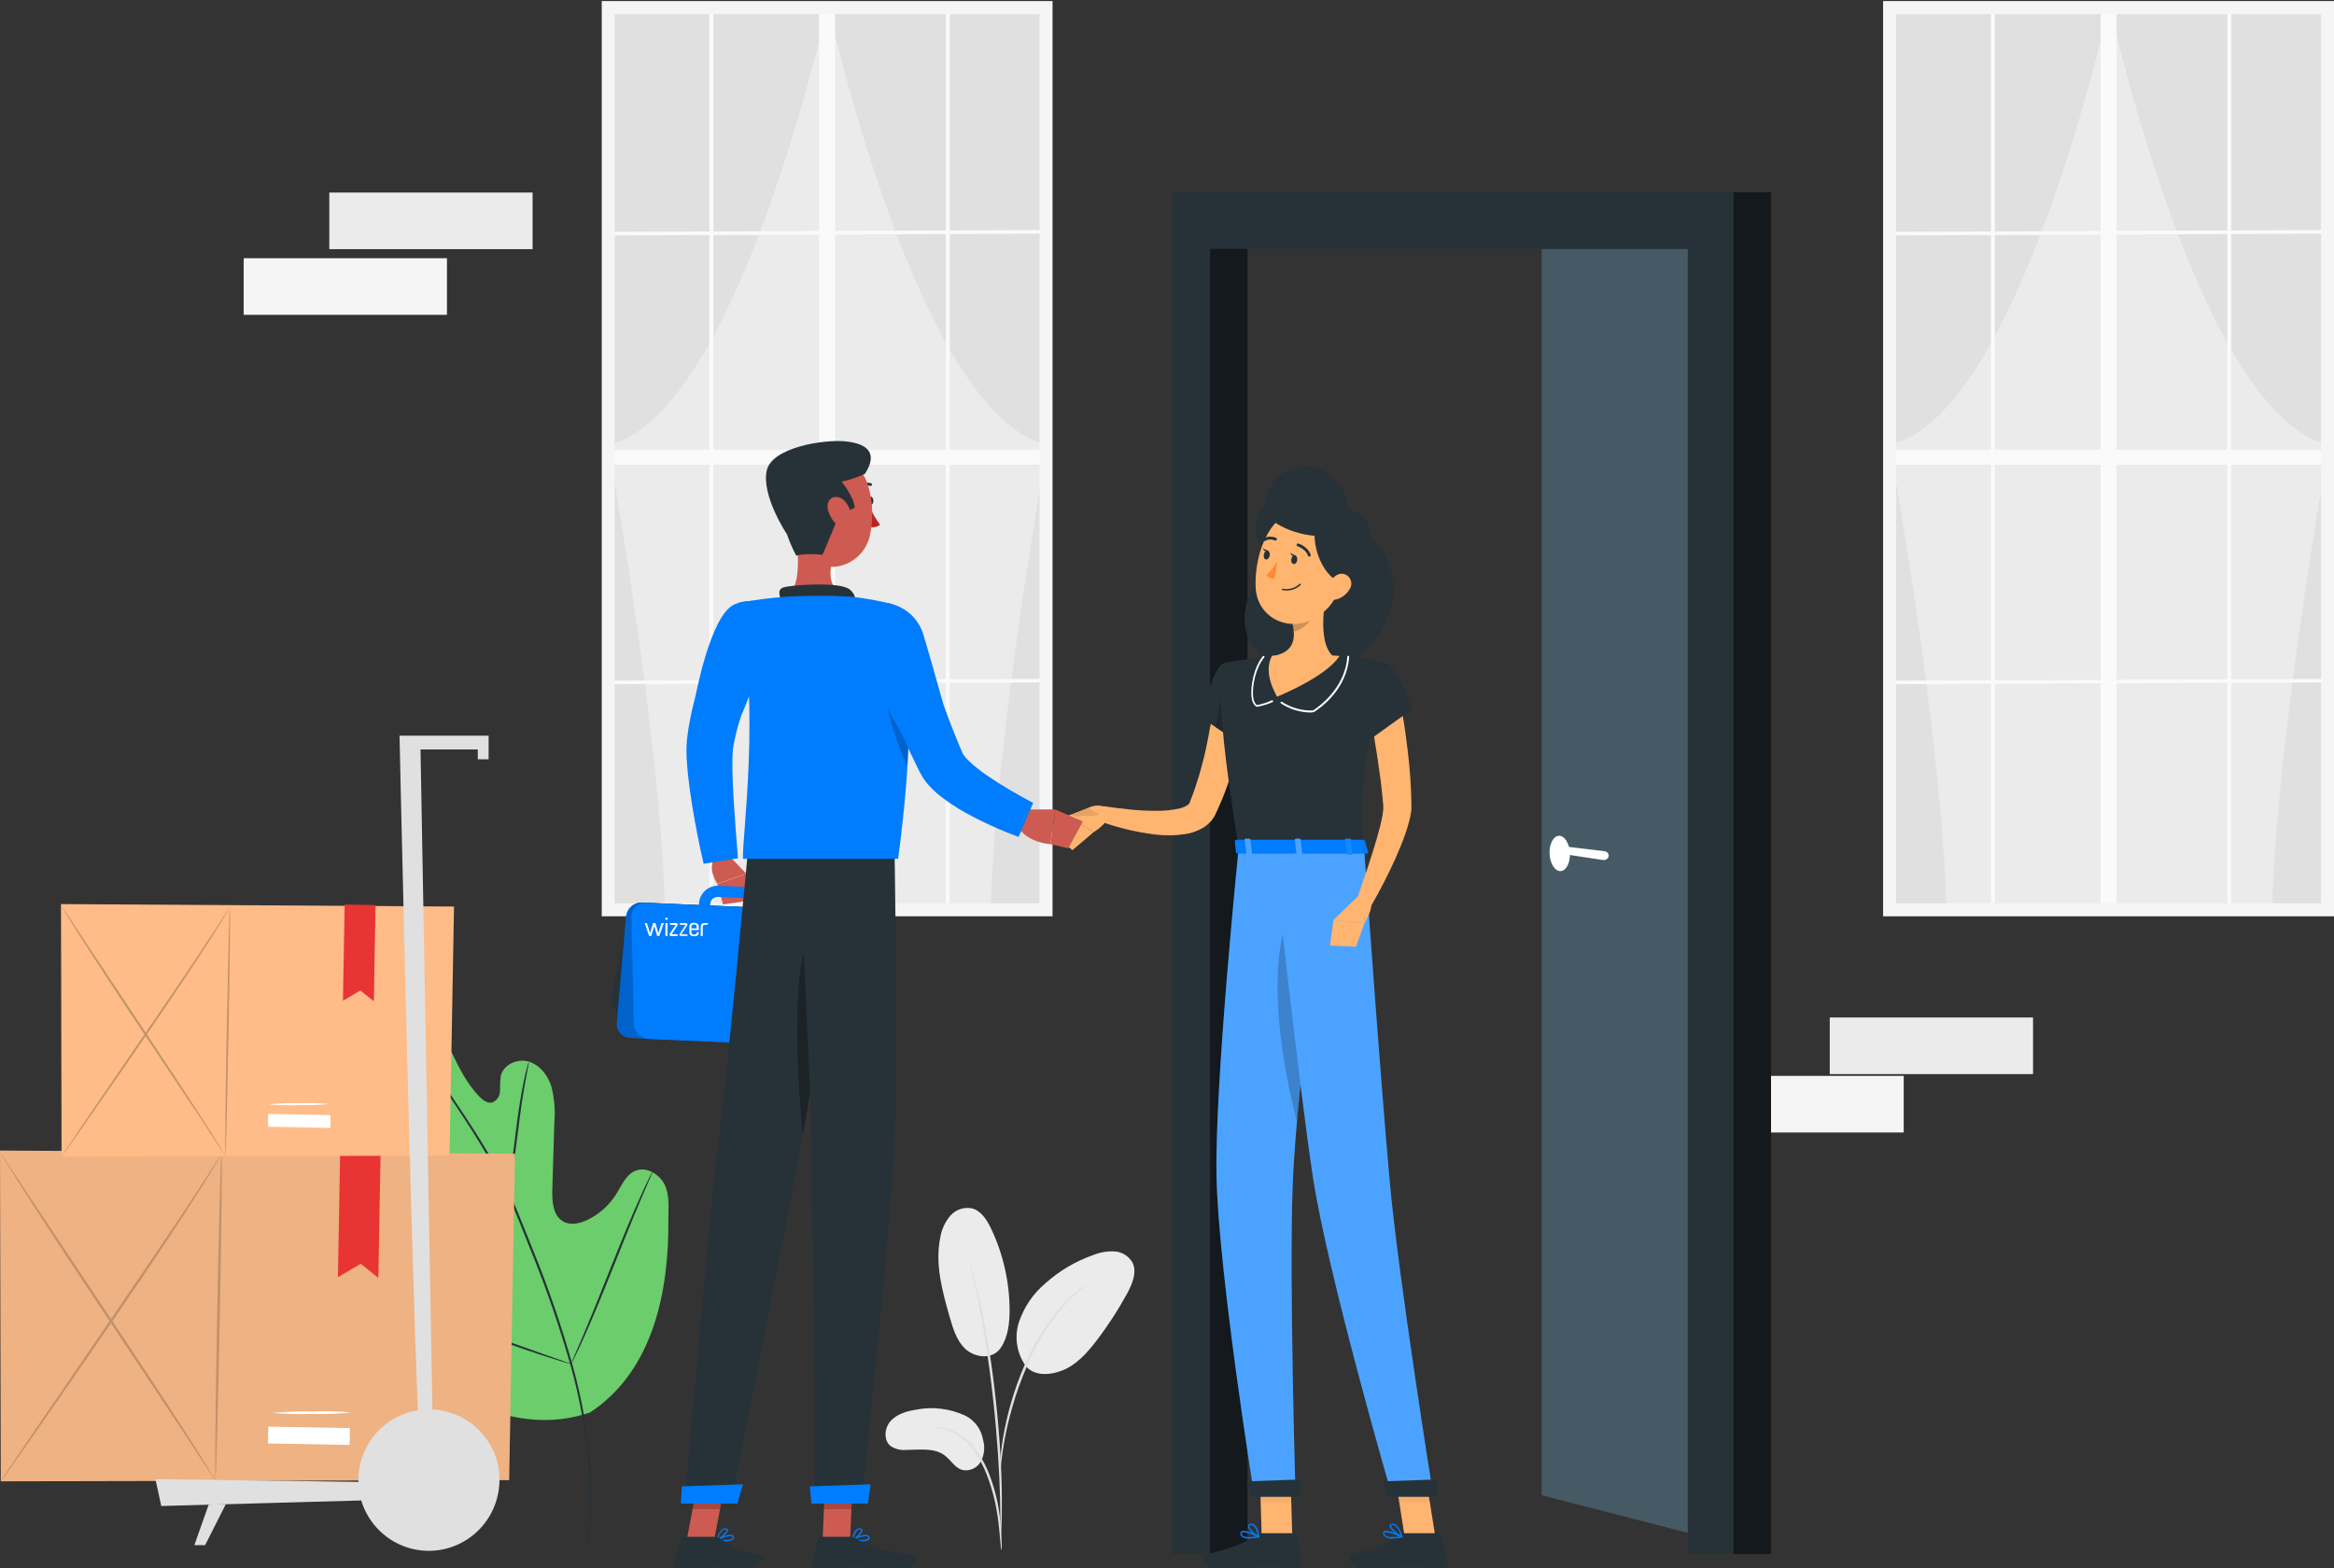 <svg width="619" height="416" viewBox="0 0 619 416" fill="none" xmlns="http://www.w3.org/2000/svg">
<rect x="0" y="0" width="619" height="416" fill="#333333" stroke="none"/>
<g clip-path="url(#clip0)">
<path d="M156.567 374.661C173.215 363.648 177.441 342.569 177.257 323.526C177.257 320.344 177.658 317.001 176.215 314.178C174.773 311.355 171.28 309.365 168.395 310.638C166.002 311.69 164.903 314.409 163.517 316.642C161.67 319.637 159.023 322.044 155.88 323.584C153.83 324.578 151.3 325.168 149.319 324.012C146.617 322.438 146.376 318.643 146.479 315.485C146.662 309.6 146.842 303.712 147.017 297.819C147.281 294.664 147.033 291.487 146.285 288.413C145.38 285.394 143.262 282.559 140.273 281.645C137.285 280.731 133.506 282.374 132.796 285.451C132.649 286.757 132.587 288.071 132.613 289.385C132.617 290.044 132.426 290.688 132.065 291.236C131.704 291.785 131.189 292.211 130.586 292.462C129.315 292.798 128.067 291.872 127.151 290.924C123.968 287.661 121.839 283.496 119.869 279.355C117.9 275.213 115.987 270.99 113.102 267.438C110.217 263.887 106.232 261.029 101.652 260.67C97.072 260.312 92.217 262.984 90.957 267.392C89.698 271.8 92.206 276.393 94.954 280.118C99.037 285.576 103.881 290.409 109.335 294.464C110.399 295.083 111.238 296.033 111.728 297.171C112.369 299.288 110.32 301.336 108.213 301.972C105.831 302.701 103.278 302.4 100.805 302.632C98.331 302.863 95.618 303.881 94.633 306.183C93.259 309.388 95.881 312.836 98.492 315.115C103.732 319.694 109.712 323.329 116.171 325.863C118.461 326.777 120.911 327.575 122.755 329.252C124.598 330.93 125.663 333.799 124.472 335.997C123.281 338.195 120.35 338.843 117.923 338.311C115.495 337.779 113.343 336.425 111.052 335.488C106.736 333.753 101.114 333.915 98.228 337.594C97.35 338.861 96.777 340.318 96.554 341.848C96.332 343.379 96.466 344.941 96.946 346.41C97.934 349.334 99.491 352.028 101.526 354.334C108.254 362.788 117.075 369.294 127.094 373.192C137.113 376.929 146.445 378.098 156.567 374.685" fill="#6CCD6C"/>
<path d="M95.675 263.169L95.984 263.47L96.9 264.338C97.713 265.09 98.915 266.201 100.415 267.658C104.662 271.798 108.6 276.248 112.198 280.974C114.488 283.959 116.858 287.337 119.331 291.005C121.804 294.672 124.415 298.629 127.014 302.875C129.756 307.295 132.256 311.864 134.503 316.561C135.648 319.002 136.69 321.559 137.743 324.162C138.796 326.765 139.838 329.403 140.915 332.076C144.993 342.092 148.514 352.331 151.46 362.745C153.825 371.261 155.382 379.985 156.109 388.799C156.581 394.742 156.539 400.715 155.983 406.651C155.766 408.745 155.559 410.376 155.388 411.475C155.308 412.007 155.25 412.424 155.204 412.736C155.189 412.878 155.189 413.022 155.204 413.164C155.204 413.164 155.205 413.025 155.296 412.736L155.537 411.498C155.743 410.399 155.983 408.779 156.235 406.674C156.886 400.73 156.993 394.739 156.556 388.776C155.876 379.923 154.342 371.158 151.976 362.607C149.059 352.159 145.546 341.892 141.453 331.856C140.377 329.179 139.319 326.542 138.281 323.942C137.228 321.339 136.186 318.771 135.018 316.318C132.757 311.602 130.238 307.018 127.472 302.586C124.85 298.34 122.217 294.395 119.732 290.727C117.247 287.06 114.831 283.705 112.518 280.72C108.89 275.996 104.892 271.574 100.564 267.496C99.041 266.05 97.816 264.974 96.98 264.245L96.019 263.424C95.914 263.326 95.799 263.24 95.675 263.169Z" fill="#263238"/>
<path d="M134.801 316.283C134.97 315.852 135.085 315.401 135.144 314.941C135.339 314.073 135.568 312.812 135.82 311.239C136.346 308.104 136.965 303.754 137.537 298.953C138.11 294.151 138.797 289.813 139.369 286.701C139.644 285.139 139.884 283.878 140.068 283.01C140.185 282.564 140.254 282.106 140.274 281.645C140.081 282.063 139.935 282.502 139.839 282.952C139.598 283.808 139.289 285.058 138.957 286.62C138.281 289.72 137.583 294.07 136.965 298.872L135.419 311.181C135.224 312.662 135.052 313.912 134.926 314.906C134.84 315.36 134.798 315.821 134.801 316.283Z" fill="#263238"/>
<path d="M94.255 307.711C94.788 307.846 95.333 307.924 95.881 307.942C96.923 308.069 98.435 308.231 100.29 308.486C104.011 308.983 109.129 309.839 114.728 311.031C120.328 312.223 125.354 313.541 128.961 314.583C130.77 315.103 132.224 315.555 133.22 315.855C133.731 316.052 134.261 316.195 134.801 316.283C134.322 316.024 133.819 315.811 133.301 315.647C132.316 315.265 130.873 314.756 129.075 314.189C125.492 313.032 120.465 311.667 114.854 310.452C109.244 309.238 104.08 308.463 100.336 308.069C98.469 307.861 96.9 307.768 95.893 307.722C95.348 307.67 94.801 307.666 94.255 307.711Z" fill="#263238"/>
<path d="M151.449 361.854C151.567 361.701 151.667 361.534 151.747 361.357L152.479 359.911C153.109 358.65 153.968 356.787 155.01 354.485C157.082 349.857 159.75 343.436 162.601 336.275C165.452 329.113 168.063 322.646 170.044 317.995C171.006 315.739 171.807 313.888 172.403 312.512L173.032 311.008C173.121 310.837 173.183 310.654 173.216 310.464C173.105 310.62 173.009 310.787 172.929 310.961C172.723 311.355 172.483 311.829 172.197 312.407C171.567 313.68 170.697 315.531 169.666 317.833C167.582 322.461 164.914 328.894 162.063 336.055C159.212 343.216 156.613 349.672 154.632 354.323C153.659 356.579 152.857 358.43 152.273 359.806L151.632 361.31C151.55 361.484 151.489 361.666 151.449 361.854Z" fill="#263238"/>
<path d="M97.748 343.147C97.915 343.25 98.096 343.328 98.286 343.378L99.843 343.945L105.568 345.958C110.423 347.659 117.098 350.089 124.472 352.773C131.846 355.457 138.567 357.828 143.457 359.436C145.907 360.235 147.888 360.859 149.273 361.276L150.865 361.727C151.047 361.79 151.235 361.833 151.426 361.854C151.426 361.854 151.254 361.75 150.899 361.611L149.342 361.056L143.617 359.043C138.762 357.342 132.087 354.913 124.713 352.217C117.339 349.522 110.629 347.161 105.728 345.565C103.289 344.767 101.297 344.13 99.923 343.725L98.331 343.274C98.145 343.201 97.948 343.158 97.748 343.147Z" fill="#263238"/>
<path d="M136.587 306.066L135.037 392.661L0.207 392.974L0 305.221L136.587 306.066Z" fill="#EFB282"/>
<path d="M57.14 392.731C56.968 392.731 57.14 373.399 57.588 349.566C58.035 325.733 58.506 306.401 58.736 306.401C58.965 306.401 58.736 325.733 58.277 349.578C57.817 373.422 57.312 392.731 57.14 392.731Z" fill="#C1916A"/>
<path d="M0.206 392.974C0.361 392.658 0.542 392.356 0.746 392.071L2.422 389.526L8.679 380.271L29.483 349.844C37.622 337.962 44.936 327.168 50.148 319.313C52.754 315.379 54.821 312.174 56.256 309.953L57.875 307.385C58.046 307.077 58.246 306.787 58.472 306.517C58.334 306.843 58.168 307.156 57.978 307.454C57.603 308.102 57.098 308.981 56.462 310.092C55.096 312.348 53.087 315.599 50.515 319.556C45.395 327.492 38.139 338.321 30.011 350.202C21.882 362.084 14.443 372.785 9.047 380.525L2.617 389.665L0.861 392.141C0.661 392.432 0.442 392.71 0.206 392.974Z" fill="#C1916A"/>
<path d="M57.139 392.73C56.909 392.467 56.701 392.185 56.519 391.886L54.843 389.364C53.374 387.119 51.307 383.972 48.758 380.108L28.518 349.67C20.584 337.788 13.466 326.983 8.426 319.104C5.9 315.159 3.834 311.966 2.502 309.733L0.929 307.222C0.735 306.927 0.563 306.617 0.413 306.297C0.645 306.562 0.853 306.849 1.033 307.153L2.709 309.652L8.794 318.907L29.046 349.311C36.968 361.181 44.086 371.987 49.126 379.865C51.651 383.81 53.718 387.015 55.05 389.236C55.716 390.312 56.198 391.168 56.623 391.816C56.821 392.106 56.993 392.411 57.139 392.73Z" fill="#C1916A"/>
<path d="M71.068 382.929L92.717 383.321L92.797 378.856L71.148 378.464L71.068 382.929Z" fill="white"/>
<path d="M72.157 374.833C75.679 374.495 79.217 374.368 82.754 374.451C86.288 374.326 89.827 374.411 93.351 374.706C89.83 375.051 86.291 375.178 82.754 375.088C79.22 375.213 75.681 375.128 72.157 374.833Z" fill="white"/>
<path d="M100.939 305.568L100.342 339.003L95.67 335.266L89.619 338.806L90.216 305.383L100.939 305.568Z" fill="#E93434"/>
<path d="M120.411 240.492L119.228 306.575L16.326 306.818L16.176 239.844L120.411 240.492Z" fill="#FFBC88"/>
<path d="M59.781 306.621C59.643 306.621 59.781 291.87 60.125 273.684C60.47 255.497 60.826 240.735 60.952 240.746C61.078 240.758 60.952 255.497 60.607 273.695C60.263 291.894 59.919 306.633 59.781 306.621Z" fill="#C1916A"/>
<path d="M16.326 306.818C16.45 306.576 16.592 306.344 16.751 306.124C17.057 305.638 17.482 304.99 18.025 304.18C19.173 302.468 20.803 300.073 22.79 297.111C26.877 291.142 32.491 282.951 38.679 273.892C44.867 264.833 50.516 256.596 54.442 250.592C56.44 247.595 58.013 245.154 59.103 243.453C59.62 242.632 60.033 241.973 60.343 241.498C60.472 241.259 60.626 241.034 60.803 240.827C60.695 241.076 60.569 241.316 60.424 241.544L59.276 243.557C58.231 245.281 56.692 247.757 54.741 250.788C50.826 256.839 45.292 265.099 39.092 274.17C32.893 283.24 27.21 291.408 23.088 297.308L18.186 304.249L16.842 306.135C16.509 306.598 16.337 306.818 16.326 306.818Z" fill="#C1916A"/>
<path d="M59.781 306.621C59.606 306.418 59.449 306.202 59.31 305.973L58.035 304.064C56.888 302.352 55.326 299.957 53.443 296.995C49.367 291.026 43.96 282.811 37.887 273.764C31.813 264.717 26.406 256.411 22.56 250.441C20.631 247.433 19.116 244.98 18.036 243.28C17.531 242.458 17.129 241.81 16.888 241.324C16.731 241.106 16.6 240.869 16.498 240.619C16.669 240.824 16.826 241.041 16.969 241.267L18.243 243.187C19.391 244.888 20.941 247.294 22.893 250.244L38.334 273.487C44.385 282.545 49.815 290.841 53.673 296.81C55.602 299.818 57.117 302.259 58.185 303.96L59.333 305.927C59.7 306.378 59.792 306.621 59.781 306.621Z" fill="#C1916A"/>
<path d="M71.082 298.899L87.603 299.232L87.671 295.819L71.15 295.486L71.082 298.899Z" fill="white"/>
<path d="M71.25 292.969C73.921 292.709 76.605 292.612 79.287 292.68C81.967 292.578 84.651 292.643 87.323 292.877C84.652 293.13 81.969 293.227 79.287 293.166C76.606 293.255 73.923 293.189 71.25 292.969Z" fill="white"/>
<path d="M99.596 240.11L99.148 265.62L95.578 262.762L90.951 265.47L91.41 239.959L99.596 240.11Z" fill="#E93434"/>
<path d="M131.57 386.738C130.364 383.135 128.106 379.983 125.093 377.694C122.08 375.405 118.452 374.085 114.682 373.908L111.525 198.819H126.714V201.434H129.584V195.164H105.957C105.957 195.164 108.77 324.357 110.825 374.139C106.356 374.832 102.291 377.142 99.39 380.636C96.489 384.13 94.95 388.57 95.061 393.124L41.228 392.395L42.766 399.522L95.831 398.053C95.911 398.307 95.957 398.55 96.037 398.793C97.673 403.478 101.074 407.325 105.503 409.502C109.932 411.679 115.034 412.012 119.705 410.427C124.375 408.843 128.239 405.469 130.46 401.035C132.68 396.602 133.079 391.466 131.57 386.738Z" fill="#E0E0E0"/>
<path d="M51.538 409.911H54.396L59.884 399.047L55.338 399.175L51.538 409.911Z" fill="#E0E0E0"/>
<path d="M141.249 51.081H87.335V66.097H141.249V51.081Z" fill="#EBEBEB"/>
<path d="M539.185 269.923H485.271V284.94H539.185V269.923Z" fill="#EBEBEB"/>
<path d="M118.54 68.504H64.626V83.521H118.54V68.504Z" fill="#F5F5F5"/>
<path d="M504.881 285.415H466.144V300.431H504.881V285.415Z" fill="#F5F5F5"/>
<path d="M277.411 2.016H161.271V241.348H277.411V2.016Z" fill="#EBEBEB"/>
<path d="M219.353 2.016C219.353 2.016 195.53 110.546 161.271 118.008C161.271 118.008 175.117 194.157 176.368 241.348H161.271V2.016H219.353Z" fill="#E0E0E0"/>
<path d="M219.743 2.016C219.743 2.016 243.554 110.546 277.836 118.008C277.836 118.008 263.99 194.157 262.739 241.348H277.836V2.016H219.743Z" fill="#E0E0E0"/>
<path d="M221.465 1.564H217.229V241.359H221.465V1.564Z" fill="#FAFAFA"/>
<path d="M189.181 1.564H188.136V241.359H189.181V1.564Z" fill="#FAFAFA"/>
<path d="M251.878 1.564H250.833V241.359H251.878V1.564Z" fill="#FAFAFA"/>
<path d="M277.423 61.019V61.979L161.271 62.465V61.505L277.423 61.019Z" fill="#FAFAFA"/>
<path d="M277.423 180.1V181.037L161.271 181.512V180.563L277.423 180.1Z" fill="#FAFAFA"/>
<path d="M277.411 119.281H161.271V123.273H277.411V119.281Z" fill="#FAFAFA"/>
<path d="M279.145 243.083H159.584V0.28H279.145V243.083ZM162.993 239.612H275.701V3.751H163.028L162.993 239.612Z" fill="#F5F5F5"/>
<path d="M617.278 2.016H501.138V241.348H617.278V2.016Z" fill="#EBEBEB"/>
<path d="M559.208 2.016C559.208 2.016 535.397 110.546 501.138 118.008C501.138 118.008 514.984 194.157 516.235 241.348H501.138V2.016H559.208Z" fill="#E0E0E0"/>
<path d="M559.598 2.016C559.598 2.016 583.409 110.546 617.668 118.008C617.668 118.008 603.822 194.157 602.571 241.348H617.668V2.016H559.598Z" fill="#E0E0E0"/>
<path d="M561.332 1.564H557.095V241.359H561.332V1.564Z" fill="#FAFAFA"/>
<path d="M529.047 1.564H528.003V241.359H529.047V1.564Z" fill="#FAFAFA"/>
<path d="M591.745 1.564H590.7V241.359H591.745V1.564Z" fill="#FAFAFA"/>
<path d="M617.278 61.019V61.979L501.138 62.465V61.505L617.278 61.019Z" fill="#FAFAFA"/>
<path d="M617.278 180.1V181.037L501.138 181.512V180.563L617.278 180.1Z" fill="#FAFAFA"/>
<path d="M617.278 119.281H501.138V123.273H617.278V119.281Z" fill="#FAFAFA"/>
<path d="M619 243.083H499.416V0.28H619V243.083ZM502.86 239.612H615.556V3.751H502.86V239.612Z" fill="#F5F5F5"/>
<path d="M256.148 375.62C251.99 373.65 247.313 373.078 242.808 373.988C240.385 374.382 237.86 375.145 236.218 376.95C234.576 378.755 234.255 382.006 236.149 383.579C237.37 384.409 238.839 384.785 240.305 384.644C243.83 384.644 247.745 383.973 250.557 386.113C252.165 387.328 253.232 389.352 255.15 389.954C256.111 390.169 257.115 390.066 258.014 389.662C258.914 389.258 259.66 388.574 260.144 387.709C261.066 385.927 261.268 383.854 260.706 381.925C260.481 380.591 259.952 379.327 259.161 378.233C258.371 377.14 257.339 376.245 256.148 375.62Z" fill="#EBEBEB"/>
<path d="M265.436 357.537C262.957 361.1 258.135 359.92 255.907 357.745C253.68 355.57 252.727 352.412 251.866 349.392C249.891 342.509 247.917 335.289 249.375 328.278C249.722 326.139 250.647 324.138 252.05 322.494C252.757 321.696 253.658 321.098 254.665 320.759C255.672 320.42 256.749 320.352 257.79 320.562C260.224 321.21 261.728 323.616 262.83 325.895C266.042 332.638 267.725 340.016 267.755 347.495C267.755 350.966 267.365 354.622 265.459 357.491" fill="#EBEBEB"/>
<path d="M272.256 362.662C270.983 360.982 270.134 359.015 269.784 356.931C269.434 354.847 269.593 352.708 270.247 350.699C271.606 346.688 274.038 343.133 277.273 340.426C280.958 337.127 285.248 334.588 289.902 332.952C291.697 332.22 293.628 331.888 295.562 331.98C296.528 332.037 297.466 332.329 298.294 332.833C299.123 333.337 299.816 334.037 300.315 334.873C301.636 337.418 300.315 340.507 298.995 343.029C296.572 347.481 293.808 351.736 290.729 355.755C288.249 358.971 285.413 362.153 281.636 363.599C277.859 365.045 273.944 364.883 271.935 362.245" fill="#EBEBEB"/>
<path d="M265.609 411.345C265.473 410.816 265.396 410.272 265.379 409.726C265.264 408.569 265.127 407.065 264.954 405.294C264.736 403.115 264.407 400.949 263.967 398.804C263.405 396.19 262.637 393.625 261.671 391.134C260.707 388.648 259.401 386.311 257.79 384.192C256.473 382.472 254.795 381.066 252.877 380.074C251.573 379.43 250.179 378.993 248.744 378.778C248.201 378.759 247.662 378.681 247.136 378.547C247.678 378.484 248.225 378.484 248.767 378.547C250.262 378.671 251.724 379.062 253.083 379.703C255.1 380.674 256.87 382.094 258.261 383.857C259.943 386.004 261.301 388.39 262.291 390.937C263.28 393.46 264.048 396.065 264.587 398.723C265.007 400.898 265.295 403.096 265.448 405.306C265.586 407.18 265.643 408.707 265.666 409.76C265.703 410.289 265.684 410.82 265.609 411.345Z" fill="#E0E0E0"/>
<path d="M265.31 407.99C265.276 407.74 265.276 407.487 265.31 407.238V405.086C265.31 403.212 265.31 400.458 265.219 397.173C265.058 390.497 264.484 381.277 263.382 371.142C262.28 361.008 260.753 351.891 259.467 345.401C259.157 343.758 258.835 342.289 258.537 340.993C258.238 339.697 258.009 338.586 257.768 337.684C257.526 336.782 257.4 336.134 257.274 335.59C257.198 335.35 257.151 335.101 257.136 334.85C257.256 335.071 257.345 335.309 257.4 335.555L258.02 337.615C258.296 338.505 258.571 339.616 258.893 340.912C259.214 342.208 259.582 343.665 259.926 345.308C261.764 353.83 263.144 362.447 264.059 371.119C265.207 381.277 265.655 390.521 265.701 397.208C265.701 400.551 265.701 403.27 265.586 405.132C265.529 406.012 265.483 406.717 265.448 407.284C265.427 407.524 265.38 407.76 265.31 407.99Z" fill="#E0E0E0"/>
<path d="M265.264 390.162C265.202 389.411 265.202 388.657 265.264 387.906C265.39 385.867 265.619 383.836 265.953 381.821C267.052 375.155 268.949 368.648 271.602 362.442C274.156 356.165 277.825 350.41 282.428 345.459C283.226 344.61 284.078 343.814 284.977 343.075C285.367 342.751 285.712 342.416 286.056 342.15L287.043 341.467C287.641 341.016 288.27 340.61 288.926 340.252C286.764 341.97 284.709 343.821 282.773 345.794C278.316 350.796 274.747 356.533 272.222 362.755C270.758 366.139 269.519 369.617 268.513 373.167C267.671 376.06 266.973 378.995 266.424 381.959C265.965 384.493 265.701 386.587 265.54 387.987C265.5 388.718 265.408 389.445 265.264 390.162Z" fill="#E0E0E0"/>
<path d="M408.878 66.016V396.672L469.497 412.271L469.703 66.016H408.878Z" fill="#455A64"/>
<path d="M416.352 226.318C416.478 228.898 415.365 231.047 413.872 231.098C412.38 231.15 411.071 229.051 410.956 226.513C410.841 223.974 411.944 221.784 413.436 221.723C414.929 221.661 416.237 223.729 416.352 226.318Z" fill="white"/>
<path d="M413.562 224.384L425.491 225.807C425.8 225.845 426.084 225.978 426.294 226.184C426.503 226.39 426.625 226.655 426.639 226.932C426.647 227.107 426.611 227.282 426.533 227.443C426.456 227.604 426.339 227.747 426.192 227.863C426.045 227.979 425.87 228.064 425.681 228.112C425.492 228.16 425.294 228.169 425.1 228.14L413.619 226.41L413.562 224.384Z" fill="white"/>
<path d="M310.958 51V62.423V66.016V412.271H330.843V66.016H447.614V412.271H469.497V66.016V62.423V51H310.958Z" fill="#263238"/>
<path d="M330.843 66.016H320.901V412.271H330.843V66.016Z" fill="#263238"/>
<path opacity="0.5" d="M330.843 66.016H320.901V412.271H330.843V66.016Z" fill="black"/>
<path d="M469.692 51H459.75V412.271H469.692V51Z" fill="#263238"/>
<path opacity="0.5" d="M469.692 51H459.75V412.271H469.692V51Z" fill="black"/>
</g>
<g clip-path="url(#clip1)">
<path d="M363.206 142.252C360.393 139.754 356.726 138.437 352.967 138.574C350.549 133.726 345.583 130.881 340.33 131.842C332.807 133.22 330.507 142.272 335.731 145.584C337.465 146.675 339.338 147.525 341.301 148.112C341.296 148.191 341.296 148.27 341.301 148.35C338.222 149.457 335.529 151.429 333.544 154.03C331.559 156.631 330.367 159.751 330.111 163.013C329.338 174.246 341.39 180.8 347.952 174.563C348.856 173.698 349.713 172.785 350.519 171.827C351.788 173.612 353.155 175.436 354.632 177.339C371.066 169.795 373.841 151.403 363.206 142.252Z" fill="#263238"/>
<path d="M330.279 185.886C330.18 187.274 330.051 188.473 329.883 189.752C329.714 191.031 329.526 192.251 329.328 193.49C328.911 195.969 328.337 198.447 327.742 200.876C326.539 205.818 324.852 210.63 322.707 215.242L322.509 215.678C322.429 215.847 322.409 215.906 322.261 216.204C322.015 216.692 321.719 217.154 321.379 217.582C320.741 218.368 319.973 219.039 319.109 219.565C317.681 220.42 316.103 220.995 314.46 221.26C311.76 221.679 309.014 221.719 306.303 221.379C301.288 220.759 296.36 219.568 291.614 217.83L292.694 213.864C294.994 214.211 297.383 214.538 299.712 214.746C302.016 214.994 304.333 215.11 306.65 215.093C308.781 215.138 310.909 214.911 312.984 214.419C313.731 214.246 314.438 213.929 315.065 213.487C315.222 213.374 315.354 213.229 315.452 213.061C315.483 213.009 315.506 212.952 315.521 212.892L315.789 212.189C316.215 211.128 316.611 210.057 316.968 208.956C317.325 207.856 317.682 206.765 318.029 205.665C318.653 203.434 319.267 201.203 319.763 198.923C320.259 196.643 320.695 194.353 321.081 192.052C321.468 189.752 321.775 187.383 322.003 185.241L330.279 185.886Z" fill="#FFB570"/>
<path d="M324.629 175.952C321.289 176.804 318.95 190.575 318.95 190.575L328.168 196.841C328.168 196.841 336.999 182.961 334.432 179.273C331.746 175.495 329.506 174.712 324.629 175.952Z" fill="#263238"/>
<path opacity="0.2" d="M324.937 179.025L322.36 192.905L327.544 196.415L324.937 179.025Z" fill="black"/>
<path d="M289.255 214.052L282.991 216.491L290.058 220.755C290.058 220.755 294.568 218.147 294.459 214.806L293.765 214.409C293.087 214.018 292.33 213.783 291.55 213.721C290.77 213.66 289.986 213.773 289.255 214.052Z" fill="#FFB570"/>
<path opacity="0.1" d="M288.789 214.359L285.687 215.42C285.083 215.628 284.49 215.87 283.913 216.144C283.913 216.144 285.955 216.997 286.966 216.422C288.517 216.539 290.078 216.445 291.604 216.144L288.789 214.359Z" fill="black"/>
<path d="M279.106 221.101L284.418 225.533L290.058 220.754L282.991 216.491L279.106 221.101Z" fill="#FFB570"/>
<path d="M342.728 407.68H334.61L334.065 388.883H342.183L342.728 407.68Z" fill="#FFB570"/>
<path d="M334.333 406.738H343.452C343.609 406.735 343.762 406.79 343.881 406.892C344 406.995 344.076 407.138 344.096 407.294L345.137 414.501C345.156 414.684 345.137 414.868 345.081 415.043C345.024 415.217 344.932 415.378 344.81 415.514C344.687 415.651 344.537 415.76 344.37 415.835C344.203 415.91 344.022 415.949 343.838 415.949C340.657 415.889 339.13 415.711 335.116 415.711C332.648 415.711 325.561 415.969 322.162 415.969C318.762 415.969 318.574 412.598 319.991 412.291C326.354 410.922 330.834 409.039 332.975 407.234C333.355 406.914 333.836 406.738 334.333 406.738Z" fill="#263238"/>
<g opacity="0.2">
<path opacity="0.2" d="M334.075 388.883L334.353 398.569H342.471L342.193 388.883H334.075Z" fill="black"/>
</g>
<path d="M324.63 175.951C324.63 175.951 320.764 177.319 328.515 224.948H361.471C360.916 211.524 360.896 203.255 367.309 175.723C362.688 174.767 358.004 174.147 353.294 173.869C348.311 173.512 343.31 173.512 338.327 173.869C331.924 174.504 324.63 175.951 324.63 175.951Z" fill="#263238"/>
<path d="M347.347 189.018C344.628 188.936 341.986 188.098 339.715 186.599C339.688 186.581 339.664 186.558 339.645 186.53C339.627 186.503 339.614 186.472 339.608 186.44C339.601 186.408 339.601 186.375 339.608 186.342C339.614 186.31 339.627 186.279 339.646 186.252C339.665 186.225 339.689 186.202 339.716 186.185C339.744 186.167 339.775 186.156 339.807 186.15C339.839 186.145 339.872 186.145 339.904 186.153C339.936 186.16 339.966 186.174 339.993 186.193C342.426 187.785 345.293 188.585 348.2 188.483C349.28 187.809 356.753 182.812 357.318 174.186C357.323 174.122 357.353 174.063 357.401 174.02C357.449 173.978 357.512 173.955 357.576 173.958C357.608 173.96 357.64 173.967 357.67 173.981C357.7 173.994 357.726 174.014 357.748 174.038C357.77 174.062 357.788 174.09 357.799 174.12C357.81 174.151 357.815 174.183 357.814 174.216C357.229 183.06 349.885 188.037 348.408 188.939H348.299C347.962 189.008 347.645 189.018 347.347 189.018Z" fill="white"/>
<path d="M333.312 187.492C333.267 187.506 333.219 187.506 333.173 187.492C332.816 187.207 332.523 186.849 332.315 186.442C332.106 186.035 331.987 185.589 331.964 185.132C331.498 182.098 332.618 176.824 334.938 174.078C334.984 174.032 335.046 174.007 335.111 174.007C335.176 174.007 335.238 174.032 335.285 174.078C335.308 174.1 335.327 174.127 335.34 174.157C335.353 174.187 335.36 174.219 335.36 174.251C335.36 174.284 335.353 174.316 335.34 174.346C335.327 174.376 335.308 174.402 335.285 174.425C333.084 176.983 331.935 182.158 332.39 185.073C332.426 185.829 332.757 186.541 333.312 187.056C334.683 186.809 336.015 186.386 337.277 185.797C337.337 185.769 337.406 185.766 337.469 185.79C337.531 185.813 337.581 185.86 337.609 185.92C337.636 185.981 337.639 186.05 337.616 186.112C337.592 186.174 337.545 186.225 337.485 186.253C336.16 186.861 334.755 187.279 333.312 187.492Z" fill="white"/>
<path d="M351.837 157.015C350.846 161.833 349.944 170.657 353.314 173.869C353.314 173.869 351.996 178.757 343.055 178.757C333.213 178.757 338.347 173.879 338.347 173.879C343.719 172.59 343.581 168.605 342.649 164.867L351.837 157.015Z" fill="#FFB570"/>
<path d="M353.294 173.879C348.312 173.512 343.31 173.512 338.328 173.879L337.336 173.968C336.137 176.239 335.83 179.719 338.694 184.824C338.694 184.824 351.827 179.54 355.247 174.008C354.632 173.948 353.968 173.909 353.294 173.879Z" fill="#FFB570"/>
<path opacity="0.2" d="M348.091 160.217L342.649 164.857C342.879 165.728 343.035 166.616 343.115 167.514C345.167 167.216 347.982 164.966 348.2 162.824C348.318 161.956 348.281 161.073 348.091 160.217Z" fill="black"/>
<path d="M357.021 148.667C355.187 156.519 354.582 159.87 349.884 163.261C342.827 168.357 333.59 164.381 333.035 156.152C332.549 148.736 335.632 137.156 343.937 135.332C345.763 134.92 347.663 134.981 349.458 135.51C351.253 136.039 352.883 137.017 354.193 138.353C355.504 139.689 356.452 141.338 356.947 143.143C357.441 144.948 357.467 146.849 357.021 148.667Z" fill="#FFB570"/>
<path d="M328.515 224.948C328.515 224.948 322.112 287.468 322.637 312.195C323.192 337.972 332.628 396.665 332.628 396.665H343.6C343.6 396.665 341.866 339.449 342.837 314.158C343.888 286.596 352.64 224.928 352.64 224.928L328.515 224.948Z" fill="#007CFF"/>
<path opacity="0.3" d="M328.515 224.948C328.515 224.948 322.112 287.468 322.637 312.195C323.192 337.972 332.628 396.665 332.628 396.665H343.6C343.6 396.665 341.866 339.449 342.837 314.158C343.888 286.596 352.64 224.928 352.64 224.928L328.515 224.948Z" fill="white"/>
<path d="M344.552 397.092H331.677L330.735 392.977L345.147 392.481L344.552 397.092Z" fill="#263238"/>
<path opacity="0.2" d="M342.728 240.504C334.63 256.793 341.103 286.507 343.967 297.561C345.434 280.955 347.932 260.66 349.835 245.759C348.606 237.322 346.455 232.999 342.728 240.504Z" fill="black"/>
<path d="M380.66 407.68H372.542L369.559 388.883H377.677L380.66 407.68Z" fill="#FFB570"/>
<path d="M372.126 406.738H381.235C381.4 406.739 381.56 406.794 381.69 406.894C381.821 406.994 381.915 407.135 381.959 407.293L383.941 414.501C383.991 414.672 384 414.852 383.967 415.026C383.935 415.201 383.861 415.366 383.753 415.507C383.645 415.648 383.505 415.761 383.345 415.838C383.185 415.915 383.008 415.953 382.831 415.949C379.639 415.889 378.083 415.711 374.079 415.711C371.611 415.711 364.564 415.969 361.194 415.969C357.824 415.969 357.17 412.598 358.547 412.29C364.732 410.922 368.974 409.038 370.877 407.234C371.219 406.921 371.663 406.744 372.126 406.738Z" fill="#263238"/>
<g opacity="0.2">
<path opacity="0.2" d="M369.559 388.883L371.095 398.569H379.213L377.677 388.883H369.559Z" fill="black"/>
</g>
<path d="M337.624 224.948C337.624 224.948 344.443 287.468 348.189 312.195C352.085 337.972 369.133 396.665 369.133 396.665H380.105C380.105 396.665 370.946 339.449 368.637 314.158C366.11 286.596 361.758 224.928 361.758 224.928L337.624 224.948Z" fill="#007CFF"/>
<path opacity="0.3" d="M337.624 224.948C337.624 224.948 344.443 287.468 348.189 312.195C352.085 337.972 369.133 396.665 369.133 396.665H380.105C380.105 396.665 370.946 339.449 368.637 314.158C366.11 286.596 361.758 224.928 361.758 224.928L337.624 224.948Z" fill="white"/>
<path d="M381.106 397.092H368.231L366.754 392.977L381.106 392.481V397.092Z" fill="#263238"/>
<path d="M369.281 408.156C368.584 408.201 367.89 408.024 367.299 407.65C367.156 407.54 367.039 407.399 366.956 407.238C366.874 407.077 366.829 406.899 366.823 406.718C366.815 406.616 366.836 406.513 366.883 406.422C366.93 406.331 367.002 406.255 367.091 406.203C368.013 405.658 371.462 407.313 371.849 407.502C371.886 407.52 371.918 407.548 371.941 407.583C371.963 407.618 371.976 407.658 371.977 407.7C371.977 407.738 371.964 407.775 371.941 407.805C371.918 407.836 371.885 407.858 371.849 407.869C371.004 408.043 370.144 408.14 369.281 408.156ZM367.616 406.471C367.497 406.467 367.378 406.491 367.269 406.54C367.233 406.561 367.204 406.591 367.184 406.628C367.165 406.665 367.157 406.707 367.16 406.748C367.16 406.869 367.188 406.988 367.241 407.097C367.294 407.205 367.372 407.299 367.468 407.373C368.013 407.809 369.361 407.888 371.125 407.591C370.02 407.046 368.836 406.678 367.616 406.5V406.471Z" fill="#007CFF"/>
<path d="M371.759 407.869H371.68C370.689 407.433 368.508 405.688 368.538 404.766C368.538 404.547 368.667 404.27 369.192 404.22C369.592 404.182 369.991 404.303 370.302 404.557C371.136 405.417 371.698 406.503 371.918 407.68C371.935 407.705 371.944 407.735 371.944 407.765C371.944 407.795 371.935 407.824 371.918 407.849C371.896 407.867 371.869 407.879 371.841 407.882C371.813 407.886 371.785 407.881 371.759 407.869ZM369.4 404.577H369.281C368.934 404.577 368.934 404.746 368.934 404.795C368.934 405.351 370.391 406.729 371.452 407.323C371.242 406.377 370.771 405.508 370.094 404.815C369.895 404.662 369.651 404.578 369.4 404.577Z" fill="#007CFF"/>
<path d="M344.027 148.627C343.918 149.272 343.491 149.738 343.036 149.619C342.58 149.5 342.362 148.974 342.471 148.32C342.58 147.666 343.016 147.209 343.462 147.328C343.908 147.447 344.136 147.983 344.027 148.627Z" fill="#263238"/>
<path d="M336.731 147.378C336.622 148.032 336.196 148.488 335.74 148.419C335.284 148.35 335.066 147.765 335.175 147.12C335.284 146.476 335.721 146.01 336.167 146.079C336.613 146.149 336.85 146.743 336.731 147.378Z" fill="#263238"/>
<path d="M336.355 146.149L334.878 145.445C334.878 145.445 335.453 146.744 336.355 146.149Z" fill="#263238"/>
<path d="M338.783 148.925C337.968 150.298 336.967 151.552 335.81 152.653C336.097 152.944 336.445 153.169 336.829 153.311C337.212 153.453 337.622 153.509 338.03 153.476L338.783 148.925Z" fill="#FF8935"/>
<path d="M341.103 156.658C340.771 156.648 340.44 156.618 340.112 156.569C340.061 156.559 340.015 156.53 339.986 156.487C339.956 156.445 339.944 156.392 339.953 156.341C339.965 156.293 339.993 156.25 340.033 156.221C340.073 156.192 340.122 156.178 340.171 156.182C340.971 156.339 341.797 156.305 342.581 156.081C343.365 155.857 344.085 155.45 344.681 154.893C344.717 154.86 344.765 154.841 344.815 154.841C344.864 154.841 344.912 154.86 344.948 154.893C344.968 154.911 344.983 154.932 344.994 154.956C345.004 154.98 345.009 155.006 345.009 155.032C345.009 155.058 345.004 155.084 344.994 155.108C344.983 155.132 344.968 155.153 344.948 155.171C344.438 155.661 343.835 156.044 343.175 156.3C342.514 156.555 341.81 156.677 341.103 156.658Z" fill="#263238"/>
<path d="M360.847 136.462C359.918 135.805 358.861 135.352 357.744 135.133C356.842 127.4 350.648 122.483 343.749 124.029C335.909 125.794 333.183 135.52 338.427 138.812C341.523 140.702 345.02 141.84 348.636 142.133C348.764 148.538 352.769 154.03 355.574 154.318C363.612 151.155 365.684 139.853 360.847 136.462Z" fill="#263238"/>
<path d="M357.933 156.301C357.548 156.969 357.034 157.554 356.422 158.022C355.809 158.49 355.11 158.832 354.364 159.028C352.382 159.543 351.391 157.749 351.996 155.885C352.531 154.199 354.216 151.919 356.198 152.226C356.632 152.302 357.04 152.484 357.385 152.758C357.73 153.031 358.001 153.387 358.174 153.792C358.346 154.197 358.414 154.639 358.372 155.077C358.33 155.515 358.179 155.936 357.933 156.301Z" fill="#FFB570"/>
<path d="M347.208 147.636C347.128 147.635 347.05 147.609 346.986 147.56C346.922 147.512 346.875 147.445 346.852 147.368C346.326 145.663 344.156 144.939 344.126 144.929C344.078 144.915 344.034 144.891 343.996 144.858C343.958 144.826 343.927 144.787 343.905 144.742C343.883 144.698 343.87 144.649 343.867 144.599C343.864 144.55 343.871 144.5 343.888 144.453C343.903 144.404 343.927 144.359 343.96 144.32C343.992 144.281 344.032 144.248 344.078 144.225C344.123 144.202 344.173 144.188 344.224 144.185C344.275 144.182 344.326 144.188 344.374 144.205C344.473 144.205 346.941 145.058 347.585 147.18C347.6 147.228 347.605 147.279 347.601 147.329C347.596 147.379 347.581 147.428 347.557 147.472C347.533 147.517 347.5 147.556 347.461 147.587C347.421 147.619 347.376 147.642 347.327 147.656C347.287 147.659 347.246 147.652 347.208 147.636Z" fill="#263238"/>
<path d="M335.116 143.64C335.049 143.639 334.983 143.62 334.925 143.586C334.868 143.551 334.821 143.501 334.789 143.442C334.738 143.354 334.725 143.249 334.75 143.151C334.776 143.052 334.84 142.968 334.928 142.916C335.452 142.6 336.044 142.415 336.654 142.375C337.265 142.336 337.876 142.443 338.436 142.688C338.527 142.735 338.595 142.815 338.626 142.912C338.658 143.008 338.65 143.113 338.605 143.204C338.558 143.294 338.478 143.362 338.382 143.394C338.285 143.425 338.18 143.418 338.09 143.372C337.644 143.179 337.159 143.098 336.675 143.137C336.191 143.175 335.724 143.33 335.314 143.591C335.253 143.622 335.185 143.639 335.116 143.64Z" fill="#263238"/>
<path d="M371.135 185.171C372.126 189.831 372.77 194.431 373.335 199.121C373.917 203.829 374.247 208.565 374.326 213.308C374.326 213.546 374.326 214.032 374.326 214.478C374.326 214.924 374.257 215.271 374.197 215.638C374.098 216.306 373.962 216.968 373.791 217.621C373.474 218.9 373.097 220.08 372.691 221.24C371.898 223.55 370.966 225.731 370.015 227.902C368.078 232.187 365.925 236.369 363.562 240.434L359.835 238.699L362.036 232.185C362.789 230.017 363.499 227.846 364.167 225.672C364.851 223.51 365.475 221.339 366.02 219.227C366.288 218.166 366.516 217.116 366.684 216.124C366.764 215.628 366.823 215.133 366.853 214.736C366.853 214.528 366.853 214.34 366.853 214.161V213.606C366.674 211.385 366.407 209.144 366.149 206.904L365.188 200.212C364.494 195.73 363.741 191.18 362.968 186.758L371.135 185.171Z" fill="#FFB570"/>
<path d="M367.309 175.723C370.609 176.715 374.574 188.097 374.574 188.097L361.768 197.307C361.768 197.307 357.1 187.809 358.487 183.546C359.925 179.045 363.542 174.573 367.309 175.723Z" fill="#263238"/>
<path d="M331.29 408.156C330.591 408.222 329.89 408.044 329.308 407.65C329.178 407.535 329.079 407.39 329.019 407.228C328.958 407.065 328.938 406.89 328.961 406.718C328.969 406.612 329.003 406.509 329.06 406.419C329.117 406.33 329.195 406.255 329.288 406.203C330.279 405.658 333.52 407.313 333.887 407.502C333.922 407.522 333.95 407.552 333.968 407.588C333.985 407.625 333.991 407.666 333.985 407.706C333.978 407.746 333.96 407.783 333.932 407.812C333.904 407.841 333.867 407.861 333.828 407.869C332.992 408.039 332.143 408.135 331.29 408.156ZM329.843 406.471C329.721 406.468 329.599 406.492 329.486 406.54C329.449 406.561 329.417 406.591 329.394 406.627C329.372 406.664 329.359 406.705 329.358 406.748C329.339 406.862 329.349 406.979 329.387 407.088C329.425 407.197 329.49 407.295 329.576 407.373C330.071 407.809 331.399 407.888 333.203 407.591C332.153 407.04 331.017 406.671 329.843 406.5V406.471Z" fill="#007CFF"/>
<path d="M333.808 407.869H333.728C332.737 407.433 330.844 405.688 330.993 404.766C330.993 404.547 331.181 404.27 331.716 404.22C331.907 404.198 332.1 404.216 332.283 404.274C332.466 404.332 332.634 404.429 332.777 404.557C333.768 405.4 333.986 407.591 333.996 407.68C333.999 407.713 333.993 407.746 333.979 407.775C333.965 407.805 333.943 407.83 333.917 407.849C333.884 407.869 333.845 407.876 333.808 407.869ZM331.825 404.577H331.707C331.36 404.577 331.33 404.746 331.32 404.795C331.231 405.351 332.529 406.729 333.52 407.323C333.45 406.407 333.105 405.532 332.529 404.815C332.347 404.659 332.115 404.575 331.875 404.577H331.825Z" fill="#007CFF"/>
<path d="M343.64 147.398L342.173 146.684C342.173 146.684 342.758 148.032 343.64 147.398Z" fill="#263238"/>
<path d="M361.957 223.015L362.809 225.989C362.918 226.217 362.65 226.455 362.264 226.455H328.346C328.049 226.455 327.801 226.307 327.781 226.118L327.484 223.144C327.484 222.936 327.722 222.767 328.049 222.767H361.421C361.525 222.757 361.629 222.775 361.723 222.819C361.817 222.862 361.897 222.93 361.957 223.015Z" fill="#007CFF"/>
<path d="M357.477 226.742H358.369C358.547 226.742 358.686 226.653 358.676 226.534L358.26 222.707C358.26 222.588 358.091 222.499 357.913 222.499H357.011C356.842 222.499 356.703 222.588 356.713 222.707L357.13 226.534C357.15 226.653 357.259 226.742 357.477 226.742Z" fill="#007CFF"/>
<g opacity="0.3">
<path opacity="0.3" d="M357.477 226.742H358.369C358.547 226.742 358.686 226.653 358.676 226.534L358.26 222.707C358.26 222.588 358.091 222.499 357.913 222.499H357.011C356.842 222.499 356.703 222.588 356.713 222.707L357.13 226.534C357.15 226.653 357.259 226.742 357.477 226.742Z" fill="white"/>
</g>
<path d="M330.864 226.742H331.756C331.934 226.742 332.063 226.653 332.053 226.534L331.637 222.707C331.637 222.588 331.468 222.499 331.29 222.499H330.398C330.22 222.499 330.081 222.588 330.091 222.707L330.517 226.534C330.497 226.653 330.685 226.742 330.864 226.742Z" fill="#007CFF"/>
<path opacity="0.3" d="M330.864 226.742H331.756C331.934 226.742 332.063 226.653 332.053 226.534L331.637 222.707C331.637 222.588 331.468 222.499 331.29 222.499H330.398C330.22 222.499 330.081 222.588 330.091 222.707L330.517 226.534C330.497 226.653 330.685 226.742 330.864 226.742Z" fill="white"/>
<path d="M344.165 226.742H345.067C345.246 226.742 345.375 226.653 345.365 226.534L344.948 222.707C344.948 222.588 344.78 222.499 344.601 222.499H343.709C343.531 222.499 343.392 222.588 343.402 222.707L343.818 226.534C343.838 226.653 343.987 226.742 344.165 226.742Z" fill="#007CFF"/>
<path opacity="0.3" d="M344.165 226.742H345.067C345.246 226.742 345.375 226.653 345.365 226.534L344.948 222.707C344.948 222.588 344.78 222.499 344.601 222.499H343.709C343.531 222.499 343.392 222.588 343.402 222.707L343.818 226.534C343.838 226.653 343.987 226.742 344.165 226.742Z" fill="white"/>
<path d="M359.945 237.956L353.651 244.063L361.867 244.886C361.867 244.886 364.841 240.593 363.275 237.589L359.945 237.956Z" fill="#FFB570"/>
<path d="M352.729 250.835L359.637 251.152L361.868 244.896L353.651 244.073L352.729 250.835Z" fill="#FFB570"/>
<path d="M192.28 408.9C193.062 408.991 193.85 408.798 194.5 408.355C194.591 408.253 194.648 408.128 194.666 407.993C194.684 407.859 194.66 407.722 194.599 407.601C194.552 407.501 194.483 407.412 194.398 407.342C194.312 407.271 194.211 407.221 194.104 407.195C192.944 406.867 190.189 408.315 190.07 408.374C190.037 408.392 190.01 408.418 189.991 408.449C189.972 408.48 189.962 408.516 189.961 408.553C189.96 408.585 189.97 408.617 189.99 408.642C190.01 408.667 190.038 408.685 190.07 408.692C190.798 408.831 191.538 408.901 192.28 408.9ZM193.638 407.492C193.746 407.476 193.857 407.476 193.965 407.492C194.032 407.503 194.095 407.53 194.149 407.572C194.203 407.613 194.245 407.668 194.272 407.73C194.361 407.948 194.272 408.047 194.272 408.107C193.856 408.583 192.012 408.593 190.694 408.404C191.614 407.929 192.611 407.621 193.638 407.492Z" fill="#007CFF"/>
<path d="M190.109 408.702H190.179C191.12 408.305 193.093 406.719 193.073 405.916C193.073 405.717 192.974 405.479 192.508 405.43C192.152 405.396 191.796 405.503 191.517 405.727C190.751 406.482 190.212 407.437 189.961 408.484C189.956 408.512 189.957 408.541 189.966 408.569C189.975 408.597 189.99 408.622 190.01 408.642C190.035 408.673 190.07 408.694 190.109 408.702ZM192.32 405.727H192.419C192.726 405.727 192.726 405.876 192.726 405.916C192.726 406.411 191.368 407.651 190.397 408.186C190.611 407.334 191.057 406.558 191.685 405.945C191.868 405.808 192.092 405.738 192.32 405.747V405.727Z" fill="#007CFF"/>
<path d="M182.13 408.523H189.406L192.617 391.659H185.332L182.13 408.523Z" fill="#CD5B51"/>
<path d="M189.485 407.68H181.556C181.403 407.685 181.255 407.736 181.131 407.826C181.007 407.916 180.914 408.042 180.862 408.186L178.473 414.66C178.409 414.801 178.382 414.955 178.395 415.109C178.407 415.263 178.458 415.411 178.543 415.54C178.628 415.669 178.745 415.774 178.882 415.845C179.019 415.917 179.171 415.952 179.326 415.949C182.2 415.949 186.373 415.731 189.981 415.731C194.193 415.731 193.807 415.969 198.752 415.969C201.726 415.969 203.014 412.945 201.805 412.667C196.294 411.418 195.65 411.289 191.17 408.255C190.682 407.892 190.093 407.691 189.485 407.68Z" fill="#263238"/>
<path opacity="0.2" d="M192.607 391.668L190.962 400.363H183.677L185.322 391.668H192.607Z" fill="black"/>
<path d="M193.162 226.812L197.92 231.769L190.238 234.456C190.238 234.456 187.433 230.371 189.594 227.575L193.162 226.812Z" fill="#CD5B51"/>
<path d="M199.357 238.818L191.745 239.929L190.238 234.506L197.92 231.819L199.357 238.818Z" fill="#CD5B51"/>
<path d="M164.587 268.363L201.736 269.999C202.607 270.01 203.456 269.721 204.138 269.179C204.821 268.637 205.295 267.876 205.482 267.025L209.933 244.321C210.025 243.936 210.029 243.536 209.946 243.149C209.862 242.763 209.693 242.4 209.45 242.087C209.208 241.775 208.898 241.521 208.544 241.345C208.19 241.169 207.801 241.075 207.405 241.069L170.257 239.423C169.384 239.41 168.533 239.699 167.848 240.241C167.164 240.783 166.687 241.545 166.5 242.398L162.06 265.111C161.967 265.496 161.963 265.897 162.046 266.283C162.13 266.67 162.299 267.033 162.542 267.345C162.785 267.657 163.095 267.911 163.449 268.087C163.803 268.264 164.192 268.358 164.587 268.363Z" fill="#263238"/>
<path d="M167.134 275.343L213.015 277.326C214.053 277.364 215.067 277.005 215.849 276.321C216.632 275.638 217.125 274.682 217.227 273.648L219.656 245.471C219.705 244.97 219.651 244.464 219.497 243.985C219.343 243.505 219.093 243.062 218.761 242.683C218.43 242.304 218.024 241.997 217.569 241.781C217.115 241.565 216.62 241.444 216.117 241.426L170.227 239.443C169.187 239.408 168.173 239.772 167.392 240.459C166.611 241.146 166.122 242.105 166.024 243.141L163.586 271.298C163.538 271.8 163.594 272.306 163.749 272.786C163.904 273.265 164.155 273.708 164.487 274.087C164.82 274.465 165.226 274.772 165.681 274.988C166.136 275.204 166.631 275.325 167.134 275.343Z" fill="#007CFF"/>
<path opacity="0.2" d="M167.134 275.343L213.015 277.326C214.053 277.364 215.067 277.005 215.849 276.321C216.632 275.638 217.125 274.682 217.227 273.648L219.656 245.471C219.705 244.97 219.651 244.464 219.497 243.985C219.343 243.505 219.093 243.062 218.761 242.683C218.43 242.304 218.024 241.997 217.569 241.781C217.115 241.565 216.62 241.444 216.117 241.426L170.227 239.443C169.187 239.408 168.173 239.772 167.392 240.459C166.611 241.146 166.122 242.105 166.024 243.141L163.586 271.298C163.538 271.8 163.594 272.306 163.749 272.786C163.904 273.265 164.155 273.708 164.487 274.087C164.82 274.465 165.226 274.772 165.681 274.988C166.136 275.204 166.631 275.325 167.134 275.343Z" fill="black"/>
<path d="M200.794 248.862H200.655L187.324 248.277C186.979 248.261 186.64 248.175 186.329 248.025C186.018 247.875 185.74 247.664 185.512 247.403C185.284 247.143 185.112 246.84 185.004 246.511C184.896 246.183 184.856 245.836 184.886 245.491L185.411 239.414C185.543 238.168 186.142 237.018 187.087 236.196C188.033 235.373 189.254 234.94 190.506 234.982L199.426 235.378C200.07 235.405 200.702 235.563 201.284 235.841C201.866 236.119 202.385 236.513 202.81 236.997C203.235 237.482 203.558 238.048 203.758 238.661C203.959 239.274 204.033 239.921 203.976 240.564L203.46 246.453C203.392 247.113 203.081 247.724 202.589 248.169C202.097 248.614 201.457 248.861 200.794 248.862ZM187.909 245.323L200.517 245.878L201.002 240.286C201.023 240.044 200.995 239.799 200.92 239.568C200.846 239.336 200.725 239.122 200.566 238.938C200.405 238.756 200.208 238.609 199.989 238.505C199.769 238.401 199.53 238.342 199.288 238.333L190.367 237.936C189.882 237.932 189.412 238.107 189.046 238.427C188.681 238.747 188.445 239.189 188.385 239.671L187.909 245.323Z" fill="#007CFF"/>
<path d="M217.931 277.613L172.05 275.631C171.003 275.572 170.015 275.123 169.281 274.373C168.548 273.622 168.121 272.625 168.086 271.576L167.461 243.27C167.443 242.77 167.529 242.271 167.714 241.806C167.899 241.342 168.179 240.921 168.537 240.57C168.894 240.22 169.321 239.949 169.789 239.773C170.258 239.598 170.758 239.523 171.258 239.552L217.138 241.535C218.185 241.596 219.172 242.045 219.905 242.795C220.638 243.545 221.065 244.542 221.103 245.59L221.717 273.905C221.735 274.404 221.648 274.9 221.463 275.363C221.278 275.826 220.998 276.246 220.642 276.595C220.286 276.943 219.861 277.214 219.394 277.39C218.927 277.565 218.429 277.641 217.931 277.613Z" fill="#007CFF"/>
<path d="M172.159 248.312L170.969 244.871H171.573L172.413 247.549L173.208 244.871H173.819L174.589 247.549L175.435 244.871H176.052L174.849 248.312H174.29L173.514 245.685L172.718 248.312H172.413H172.159ZM177.021 248.312H176.474V244.871H177.021V248.312ZM176.435 243.733C176.435 243.644 176.465 243.569 176.524 243.51C176.588 243.446 176.662 243.415 176.747 243.415C176.836 243.415 176.91 243.446 176.97 243.51C177.033 243.569 177.065 243.644 177.065 243.733C177.065 243.817 177.033 243.892 176.97 243.955C176.91 244.015 176.836 244.044 176.747 244.044C176.662 244.044 176.588 244.015 176.524 243.955C176.465 243.892 176.435 243.817 176.435 243.733ZM179.783 248.312H179.045H178.937H178.351H177.925C177.832 248.312 177.751 248.285 177.684 248.23C177.62 248.175 177.588 248.092 177.588 247.982C177.588 247.914 177.601 247.838 177.626 247.753C177.656 247.668 177.707 247.575 177.779 247.473L179.21 245.374H177.804L177.588 244.871H178.332H178.491H179.077H179.325C179.448 244.871 179.545 244.901 179.617 244.96C179.694 245.015 179.732 245.098 179.732 245.208C179.732 245.268 179.719 245.336 179.694 245.412C179.672 245.484 179.632 245.565 179.573 245.654L178.148 247.829H179.636L179.783 248.312ZM183.354 246.729V246.9C183.354 247.049 183.358 247.184 183.366 247.307C183.375 247.43 183.4 247.539 183.443 247.632C183.489 247.725 183.561 247.797 183.659 247.848C183.756 247.899 183.896 247.924 184.079 247.924C184.354 247.924 184.543 247.869 184.645 247.759C184.747 247.645 184.797 247.486 184.797 247.282C184.823 247.282 184.859 247.282 184.906 247.282C184.952 247.282 185.001 247.282 185.052 247.282C185.103 247.278 185.154 247.276 185.205 247.276C185.255 247.276 185.3 247.276 185.338 247.276C185.338 247.441 185.319 247.592 185.281 247.727C185.243 247.859 185.175 247.973 185.077 248.071C184.984 248.164 184.855 248.238 184.689 248.293C184.528 248.344 184.325 248.37 184.079 248.37C183.79 248.37 183.561 248.334 183.392 248.262C183.226 248.185 183.101 248.084 183.016 247.956C182.932 247.825 182.876 247.67 182.851 247.492C182.826 247.314 182.813 247.119 182.813 246.907V246.283C182.813 246.071 182.823 245.876 182.845 245.698C182.87 245.516 182.925 245.359 183.01 245.227C183.099 245.096 183.226 244.994 183.392 244.922C183.561 244.846 183.79 244.808 184.079 244.808C184.346 244.808 184.562 244.844 184.727 244.916C184.893 244.988 185.02 245.09 185.109 245.221C185.202 245.348 185.264 245.505 185.294 245.692C185.328 245.874 185.345 246.078 185.345 246.302V246.729H183.354ZM184.079 245.253C183.896 245.253 183.756 245.28 183.659 245.336C183.561 245.386 183.489 245.456 183.443 245.545C183.4 245.635 183.375 245.738 183.366 245.857C183.358 245.976 183.354 246.103 183.354 246.239V246.302H184.804C184.804 246.124 184.795 245.97 184.778 245.838C184.766 245.707 184.734 245.598 184.683 245.514C184.636 245.425 184.564 245.359 184.467 245.316C184.373 245.274 184.244 245.253 184.079 245.253ZM185.833 246.023C185.833 245.802 185.852 245.62 185.89 245.475C185.928 245.327 186 245.208 186.106 245.119C186.212 245.03 186.354 244.967 186.533 244.928C186.715 244.89 186.95 244.871 187.239 244.871H187.849L187.62 245.323H187.277C187.094 245.323 186.944 245.333 186.825 245.355C186.711 245.372 186.62 245.406 186.552 245.456C186.484 245.507 186.437 245.579 186.412 245.673C186.386 245.762 186.374 245.878 186.374 246.023V248.312H185.833V246.023Z" fill="white"/>
<path d="M182.385 248.312H181.648H181.539H180.954H180.528C180.435 248.312 180.354 248.285 180.286 248.23C180.223 248.175 180.191 248.092 180.191 247.982C180.191 247.914 180.204 247.838 180.229 247.753C180.259 247.668 180.31 247.575 180.382 247.473L181.813 245.374H180.407L180.191 244.871H180.935H181.094H181.679H181.927C182.05 244.871 182.148 244.901 182.22 244.96C182.296 245.015 182.335 245.098 182.335 245.208C182.335 245.268 182.322 245.336 182.296 245.412C182.275 245.484 182.235 245.565 182.176 245.654L180.751 247.829H182.239L182.385 248.312Z" fill="#ECECEC"/>
<path d="M204.342 171.361C203.857 172.352 203.282 173.473 202.767 174.563C202.251 175.654 201.726 176.784 201.22 177.914C200.229 180.155 199.238 182.415 198.396 184.696C197.553 186.976 196.75 189.256 196.037 191.527C195.709 192.657 195.382 193.797 195.125 194.917C194.976 195.483 194.857 196.048 194.758 196.593L194.589 197.426C194.54 197.703 194.471 198.001 194.461 198.189C194.387 198.659 194.341 199.132 194.322 199.607C194.322 200.152 194.243 200.678 194.243 201.282C194.243 202.433 194.243 203.662 194.243 204.881C194.302 207.35 194.441 209.839 194.589 212.396C194.887 217.463 195.313 222.608 195.709 227.684L186.621 229.152C185.401 223.986 184.43 218.861 183.558 213.626C183.142 211.008 182.785 208.361 182.477 205.694C182.349 204.326 182.21 202.968 182.131 201.53C182.081 200.836 182.061 200.073 182.061 199.319C182.049 198.499 182.079 197.678 182.15 196.861C182.15 196.405 182.22 196.058 182.259 195.691L182.398 194.61C182.484 193.876 182.593 193.163 182.725 192.469C182.953 191.041 183.251 189.663 183.558 188.285C184.192 185.548 184.936 182.871 185.808 180.274C186.68 177.676 187.602 175.099 188.623 172.58C189.148 171.321 189.673 170.062 190.228 168.823C190.783 167.583 191.338 166.374 192.022 165.016L204.342 171.361Z" fill="#007CFF"/>
<path d="M224.195 223.263C224.195 223.263 217.198 277.713 213.134 299.931C208.922 323.031 193.925 398.678 193.925 398.678H181.585C181.585 398.678 187.859 324.38 190.655 301.695C193.688 276.959 198.584 223.263 198.584 223.263H224.195Z" fill="#263238"/>
<path d="M197.018 393.761C197.077 393.761 195.571 398.887 195.571 398.887H180.564L180.832 394.316L197.018 393.761Z" fill="#007CFF"/>
<path d="M230.172 132.863C230.172 133.478 230.499 133.984 230.896 133.984C231.292 133.984 231.629 133.478 231.629 132.863C231.629 132.249 231.302 131.743 230.896 131.743C230.489 131.743 230.172 132.209 230.172 132.863Z" fill="#263238"/>
<path d="M230.44 133.944C231.184 135.83 232.185 137.605 233.413 139.218C232.988 139.521 232.501 139.727 231.987 139.822C231.473 139.916 230.945 139.896 230.44 139.764V133.944Z" fill="#BA221F"/>
<path d="M227.982 129.403C228.06 129.405 228.136 129.38 228.2 129.334C228.562 129.062 228.984 128.881 229.43 128.805C229.877 128.729 230.335 128.761 230.767 128.898C230.857 128.933 230.958 128.931 231.048 128.892C231.137 128.853 231.207 128.78 231.242 128.689C231.278 128.599 231.276 128.498 231.237 128.408C231.198 128.319 231.125 128.249 231.034 128.214C230.485 128.043 229.903 128.005 229.336 128.104C228.769 128.202 228.234 128.433 227.773 128.779C227.697 128.836 227.646 128.921 227.631 129.015C227.616 129.11 227.639 129.206 227.694 129.284C227.729 129.325 227.774 129.357 227.824 129.378C227.874 129.399 227.928 129.407 227.982 129.403Z" fill="#263238"/>
<path d="M210.646 139.635C211.697 144.969 212.738 154.724 209.011 158.284C209.011 158.284 210.468 163.687 220.36 163.687C231.262 163.687 225.563 158.284 225.563 158.284C219.616 156.866 219.775 152.454 220.815 148.369L210.646 139.635Z" fill="#CD5B51"/>
<path d="M207.594 160.138C206.811 158.433 205.948 156.469 207.732 155.855C209.715 155.181 220.38 154.497 224.077 155.756C224.563 155.89 225.017 156.12 225.414 156.433C225.81 156.745 226.141 157.132 226.386 157.573C226.632 158.014 226.787 158.5 226.843 159.001C226.899 159.503 226.855 160.01 226.713 160.495L207.594 160.138Z" fill="#263238"/>
<path d="M194.708 160.376C188.335 163.271 184.361 185.221 184.361 185.221L196.859 189.187C199.32 183.392 201.364 177.428 202.975 171.341C205.205 162.17 201.191 157.421 194.708 160.376Z" fill="#007CFF"/>
<path d="M272.227 214.727H279.909L278.561 223.927C278.561 223.927 272.544 223.709 269.809 219.158L272.227 214.727Z" fill="#CD5B51"/>
<path d="M287.194 217.929L283.328 225.037L278.57 223.947L279.908 214.746L287.194 217.929Z" fill="#CD5B51"/>
<path d="M209.576 131.515C210.042 139.09 209.923 143.551 213.749 147.438C219.507 153.287 228.854 149.817 230.658 142.252C232.283 135.451 231.252 124.198 223.839 121.184C222.207 120.512 220.431 120.268 218.678 120.475C216.926 120.683 215.256 121.335 213.827 122.37C212.397 123.406 211.256 124.789 210.512 126.39C209.768 127.99 209.446 129.755 209.576 131.515Z" fill="#CD5B51"/>
<path d="M208.733 141.786C208.733 141.786 201.864 131.525 203.351 124.813C204.719 118.666 218.566 116.485 224.314 117.099C230.39 117.754 232.799 120.391 229.399 125.685C227.421 126.618 225.343 127.32 223.204 127.777C223.204 127.777 226.614 131.961 226.643 134.717C225.652 135.233 222.59 136.462 222.59 136.462C222.59 136.462 218.248 147.17 218.119 147.16C216.435 146.952 212.569 146.892 211.181 147.418C210.208 145.613 209.389 143.729 208.733 141.786Z" fill="#263238"/>
<path d="M219.616 135.362C220.126 137.172 221.207 138.768 222.699 139.913C224.681 141.4 226.158 139.982 226.009 137.761C225.88 135.778 224.691 132.576 222.51 131.951C220.33 131.327 219.051 133.181 219.616 135.362Z" fill="#CD5B51"/>
<path opacity="0.3" d="M218.952 243.617C209.199 245.878 211.023 281.133 212.896 301.23C212.975 300.774 213.055 300.347 213.134 299.931C215.552 286.705 219.011 262.058 221.42 244.272C220.67 243.838 219.818 243.612 218.952 243.617Z" fill="black"/>
<path d="M228.408 408.9C229.34 408.9 230.241 408.771 230.549 408.355C230.625 408.244 230.666 408.112 230.666 407.978C230.666 407.843 230.625 407.712 230.549 407.601C230.49 407.5 230.412 407.412 230.318 407.342C230.224 407.272 230.117 407.222 230.004 407.195C228.794 406.867 226.247 408.315 226.138 408.374C226.108 408.392 226.084 408.419 226.07 408.451C226.056 408.483 226.052 408.519 226.059 408.553C226.062 408.587 226.077 408.619 226.1 408.644C226.123 408.669 226.154 408.685 226.188 408.692C226.92 408.829 227.663 408.898 228.408 408.9ZM229.528 407.492C229.64 407.476 229.753 407.476 229.865 407.492C229.935 407.506 230.001 407.534 230.059 407.575C230.117 407.616 230.166 407.669 230.202 407.73C230.321 407.948 230.281 408.047 230.202 408.107C229.865 408.583 228.021 408.593 226.673 408.404C227.556 407.917 228.526 407.607 229.528 407.492Z" fill="#007CFF"/>
<path d="M226.178 408.701H226.247C227.129 408.305 228.864 406.718 228.735 405.915C228.735 405.717 228.566 405.479 228.091 405.429C227.914 405.405 227.734 405.418 227.562 405.47C227.391 405.521 227.233 405.609 227.099 405.727C226.178 406.49 225.979 408.443 225.969 408.533C225.97 408.563 225.978 408.593 225.991 408.621C226.005 408.648 226.025 408.672 226.049 408.691C226.069 408.701 226.09 408.707 226.112 408.709C226.134 408.711 226.157 408.708 226.178 408.701ZM227.952 405.727H228.051C228.368 405.727 228.388 405.876 228.388 405.915C228.467 406.411 227.288 407.65 226.406 408.186C226.491 407.353 226.838 406.569 227.397 405.945C227.553 405.816 227.749 405.746 227.952 405.747V405.727Z" fill="#007CFF"/>
<path d="M218.169 408.523H225.454L226.178 391.659H218.893L218.169 408.523Z" fill="#CD5B51"/>
<path d="M225.434 407.68H217.505C217.36 407.68 217.219 407.73 217.107 407.822C216.995 407.915 216.918 408.043 216.89 408.186L215.453 414.66C215.417 414.815 215.417 414.977 215.452 415.133C215.488 415.289 215.559 415.434 215.659 415.558C215.76 415.683 215.887 415.782 216.031 415.85C216.176 415.918 216.334 415.951 216.494 415.949C219.368 415.949 223.511 415.731 227.119 415.731C231.332 415.731 234.969 415.969 239.915 415.969C242.889 415.969 243.741 412.945 242.482 412.667C236.793 411.418 232.134 411.289 227.218 408.255C226.691 407.897 226.072 407.697 225.434 407.68Z" fill="#263238"/>
<path opacity="0.2" d="M226.178 391.668L225.801 400.363H218.516L218.893 391.668H226.178Z" fill="black"/>
<path d="M237.199 223.263C237.199 223.263 238.191 277.713 237.408 299.931C236.585 323.031 228.487 398.678 228.487 398.678H216.177C216.177 398.678 215.731 324.38 215.186 301.695C214.591 276.959 211.608 223.263 211.608 223.263H237.199Z" fill="#263238"/>
<path d="M230.886 393.761C230.945 393.761 230.192 398.887 230.192 398.887H215.186L214.779 394.316L230.886 393.761Z" fill="#007CFF"/>
<path d="M236.763 160.307C236.763 160.307 245.495 173.631 238.181 227.833H197.048C196.77 221.885 201.736 188.106 195.967 159.93C200.275 159.101 204.632 158.551 209.011 158.284C214.524 157.967 220.05 157.967 225.563 158.284C229.344 158.665 233.088 159.341 236.763 160.307Z" fill="#007CFF"/>
<path opacity="0.2" d="M241.095 188.037L232.472 173.74C232.472 173.74 235.713 194.005 240.678 203.146C241.015 197.426 241.134 192.409 241.095 188.037Z" fill="black"/>
<path d="M244.782 170.736C246.199 175.257 247.755 179.907 249.341 184.438C250.927 188.969 252.612 193.5 254.436 197.822L255.13 199.438C255.278 199.805 255.268 199.726 255.278 199.805C255.288 199.885 255.377 199.984 255.417 200.073C255.864 200.727 256.379 201.332 256.953 201.877C258.509 203.34 260.187 204.666 261.969 205.843C263.842 207.132 265.814 208.391 267.846 209.571C269.878 210.751 272.019 211.97 274.001 213.001L270.146 222.014C265.259 220.225 260.517 218.064 255.962 215.549C253.524 214.195 251.204 212.639 249.024 210.9C247.721 209.85 246.54 208.656 245.505 207.34C245.208 206.924 244.921 206.547 244.633 206.071C244.346 205.595 244.019 205 243.929 204.802L243.057 203.067C240.787 198.447 238.756 193.827 236.892 189.187C235.029 184.547 233.265 179.877 231.589 175.059L244.782 170.736Z" fill="#007CFF"/>
<path d="M227.05 163.598C224.503 170.082 239.994 196.187 239.994 196.187L250.075 186.55C250.075 186.55 247.864 178.341 244.93 168.476C242.046 158.76 229.478 157.391 227.05 163.598Z" fill="#007CFF"/>
</g>
<defs>
<clipPath id="clip0">
<rect width="619" height="413" fill="white"/>
</clipPath>
<clipPath id="clip1">
<rect x="162" y="117" width="222" height="298.968" fill="white"/>
</clipPath>
</defs>
</svg>
